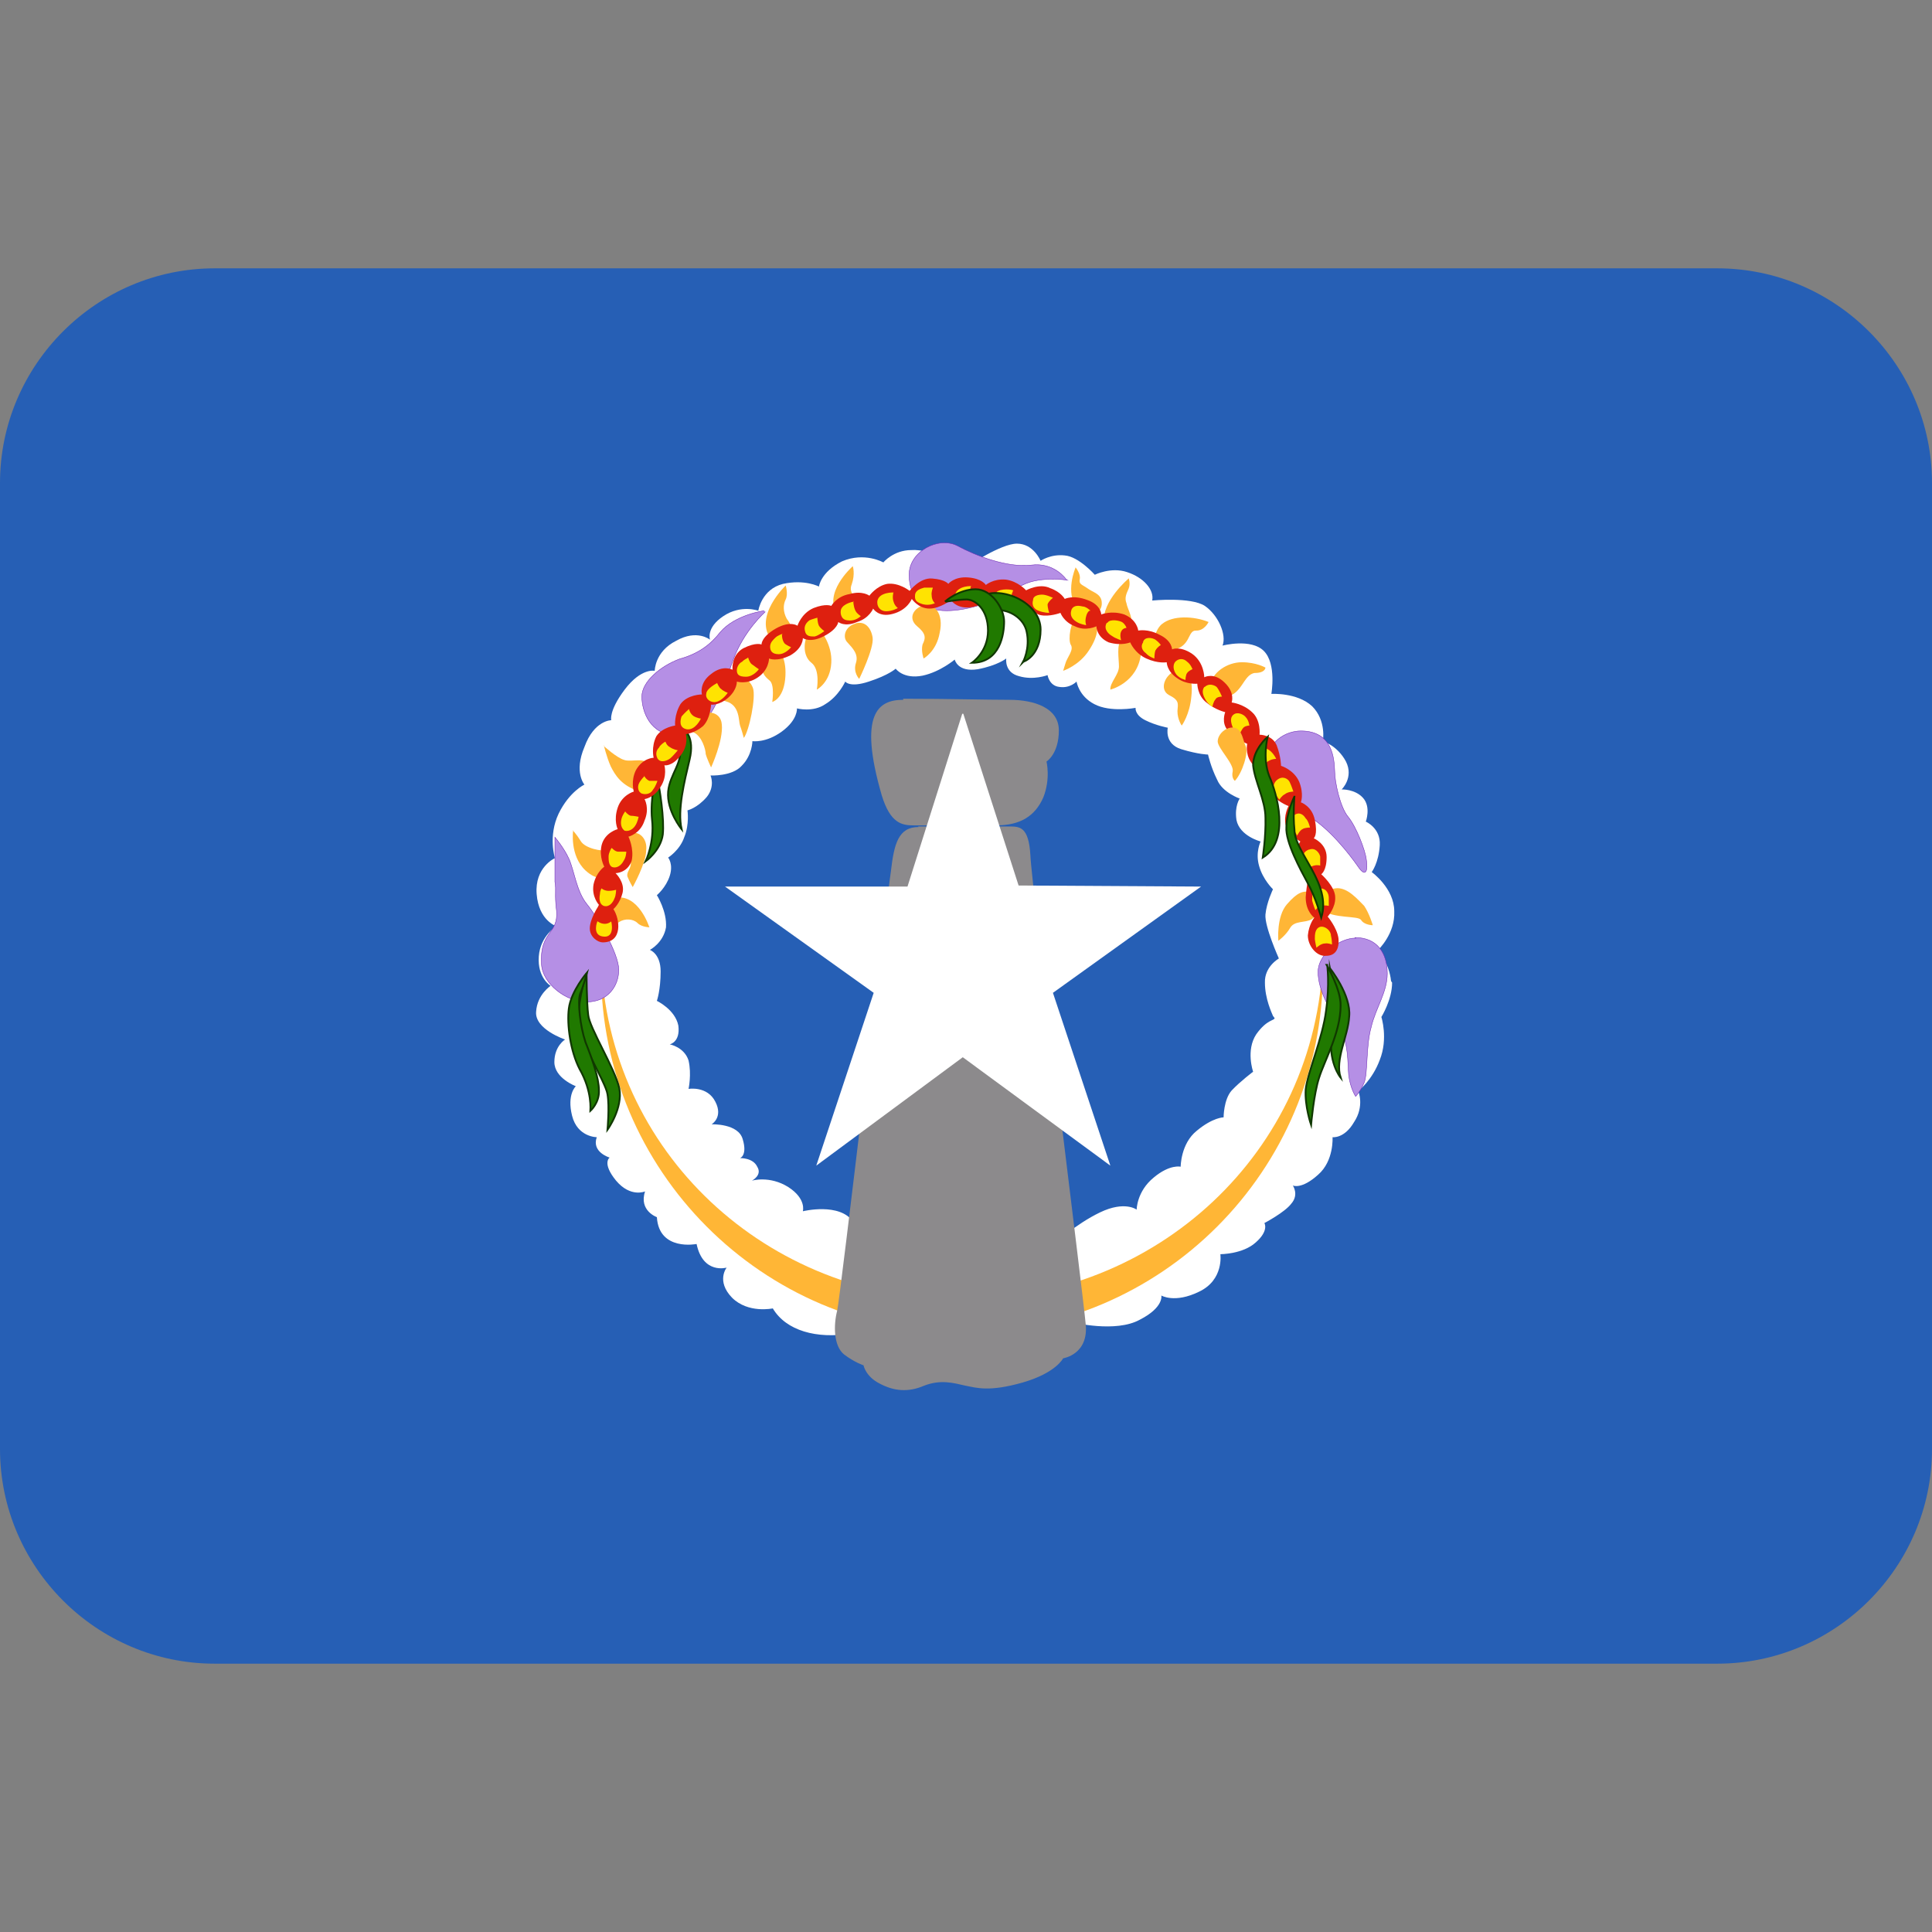 <svg xmlns="http://www.w3.org/2000/svg" viewBox="0 0 45 45" enable-background="new 0 0 45 45"><rect x="0" y="0" width="45" height="45" fill="#808080" stroke="none"/><defs><clipPath id="a"><path d="M0 36h36V0H0v36z"/></clipPath></defs><g><g><g clip-path="url(#a)" transform="matrix(1.25 0 0 -1.25 0 45)"><g><path fill="#265fb5" d="M36 9c0-2.2-1.8-4-4-4H4C1.8 5 0 6.8 0 9v18c0 2.2 1.8 4 4 4h28c2.2 0 4-1.8 4-4V9z"/></g><g><path fill="#fff" d="M23.75 17.03c0-.05-.14-.02-.34-.3-.2-.3-.06-.7-.06-.7s-.24-.18-.4-.35c-.15-.17-.15-.5-.15-.5s-.2 0-.5-.25c-.3-.24-.3-.67-.3-.67s-.2.05-.5-.2c-.32-.26-.32-.6-.32-.6s-.22.17-.68-.05c-.46-.22-.87-.6-.87-.6s-3.47.04-3.73.42c-.25.37-.94.2-.94.2s.07.23-.27.45c-.35.22-.68.12-.68.12s.2.1.1.26c-.08.17-.32.16-.32.16s.14.05.05.35c-.08.3-.58.28-.58.28s.22.13.07.42c-.15.3-.5.24-.5.24s.06.27 0 .53c-.08.25-.35.3-.35.3s.2.04.16.35c-.06.3-.4.46-.4.46s.07.2.07.55c0 .33-.2.4-.2.4s.25.13.3.42c.02.3-.17.6-.17.6s.17.14.24.36c.07.22-.03.34-.03.34s.22.14.3.38c.1.24.06.5.06.5s.18.04.36.25c.16.2.07.4.07.4s.4-.02.58.18c.2.2.2.46.2.46s.25-.04.55.18c.3.22.28.43.28.43s.3-.08.53.08c.25.15.37.42.37.42s.08-.12.44 0c.37.12.5.24.5.24s.14-.2.5-.13c.33.07.6.3.6.3s.05-.24.43-.18c.37.07.53.2.53.2s-.04-.26.24-.33c.27-.08.53.02.53.02s.03-.2.22-.22c.2-.03.32.1.32.1s.04-.27.33-.42c.3-.16.77-.07.77-.07s-.02-.13.18-.23c.2-.1.42-.14.42-.14s-.07-.3.25-.4c.33-.1.5-.1.5-.1s.05-.23.17-.47c.1-.24.42-.35.42-.35s-.1-.14-.06-.4c.06-.3.45-.4.45-.4s-.1-.2-.03-.45c.07-.26.26-.44.26-.44s-.12-.25-.14-.47c-.02-.22.25-.82.25-.82s-.27-.15-.26-.45c0-.3.13-.57.15-.62m2.2.65c-.03.32-.24.58-.24.58s.32.3.3.72c0 .43-.42.73-.42.73s.13.17.15.5c.02.32-.26.44-.26.44s.1.27-.05.44c-.15.17-.4.16-.4.16s.23.22.08.52c-.16.3-.43.38-.43.38s.07.38-.2.65c-.28.26-.76.23-.76.23s.1.56-.14.8c-.24.24-.77.1-.77.1.08.2-.08.57-.33.74-.26.17-.98.1-.98.1.04.2-.16.43-.47.53-.3.1-.6-.05-.6-.05s-.3.34-.56.36c-.26.03-.45-.1-.45-.1s-.13.32-.44.32c-.3 0-.92-.42-.92-.42s-.7.33-1.05.3c-.33 0-.52-.23-.52-.23s-.35.2-.77.02c-.4-.2-.43-.47-.43-.47s-.26.14-.67.05c-.4-.1-.46-.5-.46-.5s-.32.12-.65-.1-.25-.44-.25-.44-.24.2-.63-.02c-.4-.2-.4-.56-.4-.56s-.25.06-.56-.35c-.3-.4-.25-.57-.25-.57s-.32 0-.5-.5c-.2-.47 0-.7 0-.7s-.28-.13-.48-.54c-.2-.42-.07-.83-.07-.83s-.38-.17-.34-.67c.04-.5.37-.6.37-.6s-.3-.17-.33-.56c-.03-.4.22-.55.22-.55s-.25-.16-.27-.48c-.03-.33.54-.52.54-.52s-.2-.12-.2-.42.4-.45.4-.45-.17-.15-.07-.55.46-.4.46-.4c-.1-.28.24-.38.24-.38s-.15-.1.12-.43c.27-.32.54-.2.54-.2-.12-.36.22-.48.22-.48.04-.64.74-.5.74-.5.12-.57.56-.44.56-.44s-.2-.25.1-.56c.3-.3.76-.2.76-.2.25-.42.82-.57 1.45-.47.63.1 1.32.14 1.64.23.33.08 2.5-.02 2.5-.02s.8-.2 1.25.05c.45.23.4.45.4.45s.25-.15.7.07c.47.22.4.7.4.7s.42 0 .66.22c.25.22.16.36.16.36s.38.2.5.36c.15.17.03.34.03.34s.16-.08.47.2c.3.26.27.7.27.7s.22-.03.4.28c.2.3.08.58.08.58s.26.2.4.58c.16.4.03.8.03.8s.2.32.2.64"/></g><g><path fill="#ffb636" d="M17.92 11.78c-3.63 0-6.6 2.75-6.72 6.36 0-.08 0-.16 0-.24 0-3.7 3-6.73 6.72-6.73 3.72 0 6.73 3.02 6.73 6.73 0 .08 0 .16 0 .24-.12-3.6-3.1-6.36-6.73-6.36"/></g><g><path fill="#b58fe5" d="M19.87 25.2s-.22.33-.66.27c-.44-.05-1.02.17-1.37.36-.35.18-.9-.1-.9-.54 0-.45.28-.67.7-.67.4 0 .96.18 1.35.44.32.22.9.13.9.13"/></g><g><path fill="none" stroke="#6b26b5" stroke-width=".008" stroke-miterlimit="10" d="M19.87 25.2s-.22.33-.66.27c-.44-.05-1.02.17-1.37.36-.35.18-.9-.1-.9-.54 0-.45.28-.67.7-.67.4 0 .96.18 1.35.44.32.22.9.13.9.13z"/></g><g><path fill="#b58fe5" d="M24.24 22.38c.6 0 .62-.53.63-.75 0-.2.1-.67.25-.85.15-.18.32-.62.34-.8.03-.18 0-.36-.16-.12-.16.23-.53.7-.9.92-.36.2-.8.5-.8.96 0 .45.37.64.64.64"/></g><g><path fill="none" stroke="#6b26b5" stroke-width=".008" stroke-miterlimit="10" d="M24.24 22.38c.6 0 .62-.53.63-.75 0-.2.1-.67.25-.85.15-.18.32-.62.34-.8.03-.18 0-.36-.16-.12-.16.23-.53.7-.9.92-.36.2-.8.5-.8.96 0 .45.37.64.64.64z"/></g><g><path fill="#b58fe5" d="M25.25 18.53c.42 0 .6-.3.6-.67 0-.35-.22-.65-.3-1-.1-.35-.06-.85-.13-1.03-.07-.17-.16-.26-.16-.26s-.1.15-.13.4c-.02.23 0 .6-.17.9-.17.3-.4.67-.4 1.02 0 .33.4.63.7.63"/></g><g><path fill="none" stroke="#6b26b5" stroke-width=".008" stroke-miterlimit="10" d="M25.25 18.53c.42 0 .6-.3.6-.67 0-.35-.22-.65-.3-1-.1-.35-.06-.85-.13-1.03-.07-.17-.16-.26-.16-.26s-.1.15-.13.4c-.02.23 0 .6-.17.9-.17.3-.4.67-.4 1.02 0 .33.4.63.7.63z"/></g><g><path fill="#b58fe5" d="M10.34 20.4s.17-.2.26-.4c.1-.22.14-.6.33-.84.2-.24.6-.93.6-1.23 0-.3-.2-.6-.6-.6-.38 0-.82.34-.84.7-.04.63.32.55.28 1-.04.32 0 .37-.03.54 0 .22 0 .82 0 .82"/></g><g><path fill="none" stroke="#6b26b5" stroke-width=".008" stroke-miterlimit="10" d="M10.34 20.4s.17-.2.26-.4c.1-.22.14-.6.33-.84.2-.24.6-.93.6-1.23 0-.3-.2-.6-.6-.6-.38 0-.82.34-.84.7-.04.63.32.55.28 1-.04.32 0 .37-.03.54 0 .22 0 .82 0 .82z"/></g><g><path fill="#b58fe5" stroke="#6b26b5" stroke-width=".008" stroke-miterlimit="10" d="M14.26 24.6s-.4-.35-.6-.9c-.2-.54-.42-1.4-1.05-1.4-.5 0-.65.45-.65.72 0 .28.35.57.7.7.36.1.58.27.76.5.28.33.82.4.82.4"/></g><g><path fill="#8c8a8c" d="M16.83 22.98c.87 0 1.52-.02 1.98-.02.46 0 .92-.15.92-.57 0-.44-.23-.58-.23-.58s.08-.32-.06-.67c-.15-.34-.42-.52-.88-.52-.47 0-1.3 0-1.53 0-.23 0-.44.04-.6.56-.44 1.52-.07 1.78.4 1.78"/></g><g><path fill="#8c8a8c" d="M17.1 20.6h1.7c.2 0 .37 0 .4-.54.02-.55.98-8.16 1.03-8.73.06-.57-.42-.64-.42-.64s-.13-.27-.75-.45c-.63-.18-.86-.1-1.07-.06-.22.05-.46.12-.77 0-.3-.13-.57-.1-.83.04-.26.13-.3.34-.3.34s-.16.05-.36.2c-.2.16-.2.55-.13.82.06.26.92 7.65 1 8.18.06.52.14.83.52.83"/></g><g><path fill="#fff" d="M17.95 22.7l1.03-3.2 3.4-.02-2.76-1.98 1.07-3.22-2.75 2.02-2.73-2.02 1.07 3.22-2.77 1.98h3.4l1.02 3.22z"/></g><g><path fill="#ffb636" d="M12.1 18.72s-.2.64-.65.55c-.36-.06-.25-.25-.14-.35.12-.1.12-.17.23-.1.1.07.26.06.34-.02.08-.08.24-.08.24-.08"/></g><g><path fill="#ffb636" d="M10.67 20.53s.07-.07.15-.2c.08-.14.4-.2.5-.17.14.05.17-.33.06-.43-.1-.1-.25-.15-.47.05-.3.28-.23.75-.23.75"/></g><g><path fill="#ffb636" d="M11.74 20.47c.17.06.33-.1.3-.32 0-.23-.25-.68-.25-.68s-.06.1-.1.2c-.02.12.13.17.03.36-.1.18 0 .44 0 .44"/></g><g><path fill="#ffb636" d="M11.25 22.1s.24-.22.38-.26c.14-.05.4.07.5-.12.07-.18.1-.57-.23-.46-.32.1-.44.3-.52.46-.08.18-.13.4-.13.4"/></g><g><path fill="#ffb636" d="M12.95 22.62c.14.15.48.16.5-.12.03-.3-.2-.8-.2-.8s-.08.17-.1.25c0 .08-.07.33-.22.4-.15.05.02.27.02.27"/></g><g><path fill="#ffb636" d="M13.57 23.33c.2.14.4.02.46-.15.06-.17-.07-.8-.17-.93 0 0-.04.15-.07.23-.03.08 0 .38-.26.45s.03.4.03.4"/></g><g><path fill="#ffb636" d="M14.65 25.1s-.64-.6-.26-1.04c.36-.44.42 0 .37.14-.04.13 0 .14-.1.27-.07.13-.07.26-.02.36.05.1 0 .26 0 .26"/></g><g><path fill="#ffb636" d="M14.2 23.65c-.02-.17.04-.25.14-.33.1-.08.05-.4.05-.4s.2.05.24.42c.04.38-.1.57-.2.57s-.23-.25-.23-.25"/></g><g><path fill="#ffb636" d="M15.07 24.2c-.1-.13-.12-.42.05-.55.17-.13.1-.5.1-.5s.25.13.27.5c.02.34-.2.6-.2.6l-.23-.05z"/></g><g><path fill="#ffb636" d="M15.88 25.44s-.56-.5-.27-.9c.3-.4.57.1.46.2-.1.1-.27.2-.2.37.07.2.02.34.02.34"/></g><g><path fill="#ffb636" d="M15.93 24.38c.18.06.3-.07.33-.26.03-.2-.25-.77-.25-.77s-.12.12-.06.3c.05.16-.06.27-.16.38-.1.1-.04.3.15.35"/></g><g><path fill="#ffb636" d="M17.24 24.73c-.22-.05-.33-.25-.15-.4.17-.14.16-.22.1-.34-.03-.12.02-.26.02-.26s.24.13.3.48c.08.35-.1.56-.28.5"/></g><g><path fill="#ffb636" d="M20.04 25.42s-.2-.46.03-.76c.24-.3.47-.06.46.1 0 .18-.17.2-.27.28-.1.07-.16.07-.14.17.02.1-.08.22-.08.22"/></g><g><path fill="#ffb636" d="M20.05 24.47c-.1-.05-.15-.38-.1-.48.07-.1-.07-.24-.1-.36l-.04-.13s.3.1.48.38c.18.27.2.5.08.58-.12.08-.3 0-.3 0"/></g><g><path fill="#ffb636" d="M21.03 25.22s-.5-.42-.46-.82c.05-.4.43-.3.5-.1.06.18-.06.34-.08.46-.04.1 0 .18.04.27.04.1 0 .2 0 .2"/></g><g><path fill="#ffb636" d="M20.9 24.1c-.1-.12-.05-.37-.05-.52 0-.15-.17-.3-.16-.43 0 0 .5.12.57.66.07.55-.38.3-.38.3"/></g><g><path fill="#ffb636" d="M21.65 24.37c.2.17.6.15.87.04 0 0-.08-.17-.24-.16-.16 0-.08-.32-.47-.37-.4-.06-.33.36-.15.5"/></g><g><path fill="#ffb636" d="M21.9 23.5c-.2-.08-.3-.35-.12-.45.2-.1.17-.16.16-.3 0-.16.08-.27.08-.27s.15.2.18.55c.04.35-.08.56-.3.47"/></g><g><path fill="#ffb636" d="M22.56 23.24c.02.22.3.42.58.42.27 0 .44-.1.44-.1s0-.1-.2-.1c-.22-.03-.23-.42-.57-.45-.33 0-.24.24-.24.24"/></g><g><path fill="#ffb636" d="M24.6 19.3s.12.14.32.15c.2 0 .37-.2.5-.33.1-.15.16-.36.16-.36s-.16 0-.22.1c-.06.08-.5.02-.72.18 0 0-.1-.1-.2-.17-.12-.07-.32-.02-.4-.16-.08-.14-.22-.24-.22-.24s-.04.45.16.68c.2.23.3.25.43.23.15-.03.2-.06.2-.06"/></g><g><path fill="#207900" d="M12.75 22.4s.2-.13.1-.55c-.1-.42-.23-.94-.15-1.3 0 0-.28.34-.25.7.03.33.3.57.2.83-.07.26.1.33.1.33"/></g><g><path fill="none" stroke="#103800" stroke-width=".034" stroke-miterlimit="10" d="M12.75 22.4s.2-.13.1-.55c-.1-.42-.23-.94-.15-1.3 0 0-.28.34-.25.7.03.33.3.57.2.83-.07.26.1.33.1.33z"/></g><g><path fill="#207900" d="M12.23 21.6c.07-.32.15-.87.12-1.15-.04-.3-.32-.5-.32-.5s.17.35.12.78c-.04.38.08.87.08.87"/></g><g><path fill="none" stroke="#103800" stroke-width=".034" stroke-miterlimit="10" d="M12.23 21.6c.07-.32.15-.87.12-1.15-.04-.3-.32-.5-.32-.5s.17.35.12.78c-.04.38.08.87.08.87z"/></g><g><path fill="#de200f" d="M11.14 19.1s-.15-.23-.15-.4c0-.16.15-.26.24-.26.38 0 .32.44.2.62 0 0 .12.1.17.3.05.2-.13.37-.13.37s.22 0 .3.23c.05.23-.06.45-.06.45s.22.05.3.3c.1.23 0 .4 0 .4s.18.02.3.23c.13.2.07.4.07.4s.14-.03.3.18c.16.2.1.4.1.4s.17.02.32.15c.14.14.15.4.15.4s.15-.02.32.13.16.3.16.3.18-.06.38.07c.22.14.22.36.22.36s.14-.07.4.06c.24.14.23.32.23.32s.14-.1.4.04c.25.13.26.26.26.26s.12-.1.35 0c.23.07.3.25.3.25s.1-.17.36-.1c.28.07.36.28.36.28s.12-.18.33-.18c.2 0 .4.16.4.16s.08-.14.3-.14c.22 0 .38.14.38.14s.06-.1.34-.12c.27-.02.37.06.37.06s.1-.17.27-.22c.17-.04.38.04.38.04s.06-.17.27-.25c.2-.1.4 0 .4 0s0-.2.23-.3c.24-.07.4 0 .4 0s.08-.2.3-.3c.22-.1.38-.07.38-.07s0-.17.2-.3c.17-.12.37-.1.37-.1s0-.22.17-.35c.17-.14.35-.18.35-.18s-.08-.2.05-.34c.12-.15.36-.25.36-.25s-.04-.18.07-.34c.1-.16.3-.24.3-.24s.02-.14.07-.3c.06-.18.33-.28.33-.28s-.1-.18-.05-.36c.04-.17.27-.3.27-.3s-.08-.1-.06-.3c.03-.17.22-.36.22-.36s-.04-.1-.06-.38c0-.27.16-.38.16-.38s-.1-.12-.12-.33c0-.2.17-.4.34-.38.17 0 .25.12.23.33-.03.2-.2.4-.2.4s.15.17.14.36c0 .2-.26.43-.26.43s.1.06.1.32c0 .25-.24.35-.24.35s.08.06.02.34c-.05.26-.26.33-.26.33s.06.15-.03.38c-.1.23-.34.3-.34.3s0 .17-.08.38c-.08.2-.32.2-.32.2s.03.27-.14.42c-.17.16-.38.18-.38.18s.07.18-.13.37c-.2.2-.38.1-.38.1s0 .28-.23.44c-.23.15-.37.08-.37.08s0 .16-.23.27c-.22.12-.4.08-.4.08s-.02.2-.26.3c-.24.08-.43 0-.43 0s0 .18-.26.27c-.26.1-.42.02-.42.02s-.07.13-.27.2c-.2.1-.45-.04-.45-.04s-.15.17-.38.2c-.23.02-.37-.1-.37-.1s-.07.12-.33.14c-.26.02-.37-.12-.37-.12s-.05.08-.3.1c-.23.02-.42-.23-.42-.23s-.2.16-.42.13c-.2-.04-.33-.22-.33-.22s-.13.1-.37.03c-.24-.04-.34-.22-.34-.22s-.1.05-.33-.04c-.23-.1-.3-.33-.3-.33s-.13.1-.4-.05c-.28-.16-.27-.3-.27-.3s-.1.05-.34-.07c-.23-.13-.2-.4-.2-.4s-.18.1-.4-.08c-.23-.17-.17-.38-.17-.38s-.27 0-.4-.18c-.12-.2-.1-.4-.1-.4s-.24-.03-.35-.2c-.1-.2-.05-.4-.05-.4s-.2 0-.33-.23c-.1-.2-.04-.4-.04-.4s-.22-.06-.3-.3c-.08-.24 0-.4 0-.4s-.24-.06-.3-.3c-.05-.22.05-.4.05-.4s-.15-.1-.2-.33c-.04-.23.1-.38.1-.38"/></g><g><path fill="#ffe301" d="M11.14 18.83s.12-.1.25 0c0 0 .08-.32-.16-.28-.2.03-.1.28-.1.28"/></g><g><path fill="#ffe301" d="M11.2 19.45s.06-.05.14-.05c.07 0 .14.02.14.02s0-.1-.03-.16c-.03-.08-.1-.17-.2-.14-.1.04-.08.17-.07.23 0 .05.03.1.03.1"/></g><g><path fill="#ffe301" d="M11.4 20.2s.06-.07.12-.07c.07 0 .15 0 .15 0s0-.1-.05-.17c-.04-.08-.12-.14-.2-.12-.08.02-.08.14-.08.2 0 .07.05.15.05.15"/></g><g><path fill="#ffe301" d="M11.65 20.88s.04-.06.1-.08c.06 0 .15-.02.15-.02s-.02-.1-.06-.16c-.03-.05-.1-.12-.2-.1-.07.05-.08.14-.06.22.02.08.07.14.07.14"/></g><g><path fill="#ffe301" d="M12 21.55s.03-.07.1-.1c.07 0 .15 0 .15 0s-.03-.1-.08-.16c-.04-.08-.13-.1-.2-.08-.08.02-.1.13-.06.2.03.06.1.13.1.13"/></g><g><path fill="#ffe301" d="M12.4 22.18s.02-.07.08-.1c.07-.05.15-.06.15-.06s-.1-.12-.14-.15c-.05-.04-.18-.1-.24 0-.05.1 0 .17.03.2.02.05.1.1.1.1"/></g><g><path fill="#ffe301" d="M12.84 22.78s.02-.08.08-.12c.06-.04.14-.05.14-.05s-.1-.22-.26-.2c-.16.03-.12.18-.1.24.05.06.14.14.14.14"/></g><g><path fill="#ffe301" d="M13.36 23.28s.04-.1.08-.12c.04-.04.12-.07.12-.07s-.1-.15-.22-.17c-.1-.02-.2.06-.18.15 0 .1.2.2.2.2"/></g><g><path fill="#ffe301" d="M13.94 23.75s.02-.08.06-.12c.05-.04.14-.1.14-.1s-.1-.14-.24-.14c-.13 0-.17.04-.17.12 0 .07.05.14.1.16.02.03.1.07.1.07"/></g><g><path fill="#ffe301" d="M14.57 24.17s0-.1.05-.16c.03-.03.12-.07.12-.07s-.1-.13-.23-.13c-.12 0-.16.06-.16.14 0 .08.06.13.1.17.04.04.13.07.13.07"/></g><g><path fill="#ffe301" d="M15.23 24.5s0-.1.03-.16c.03-.05.1-.1.1-.1s-.1-.08-.18-.1c-.08 0-.16 0-.18.1-.03.1.04.17.08.2.04.02.15.05.15.05"/></g><g><path fill="#ffe301" d="M15.9 24.8s0-.1.04-.18c.03-.06.1-.1.1-.1s-.1-.1-.23-.08c-.13 0-.16.12-.14.2.04.12.24.15.24.15"/></g><g><path fill="#ffe301" d="M16.65 24.97s-.03-.1 0-.18c.02-.08.08-.12.08-.12s-.1-.06-.22-.06c-.1 0-.18.08-.16.2.04.16.3.15.3.15"/></g><g><path fill="#ffe301" d="M17.38 25.04s-.03-.08-.02-.13c0-.1.06-.15.06-.15s-.1-.05-.22-.02c-.1.03-.16.06-.15.16 0 .1.1.13.17.15.06 0 .16 0 .16 0"/></g><g><path fill="#ffe301" d="M17.8 24.91c0 .08.1.17.3.17-.02 0-.03-.1 0-.16 0-.04-.3.02-.3.02"/></g><g><path fill="#ffe301" d="M18.54 24.93c.04.1.26.1.34.07 0 0-.06-.12-.03-.2.02-.05-.3.13-.3.13"/></g><g><path fill="#ffe301" d="M19.62 24.86s-.08-.06-.1-.12c0-.07.03-.16.03-.16s-.1 0-.2.04c-.08.03-.13.1-.1.2 0 .08.1.1.17.1.08 0 .2-.06.2-.06"/></g><g><path fill="#ffe301" d="M20.3 24.62s-.04-.02-.06-.1c-.03-.1 0-.17 0-.17-.1.02-.16.04-.23.1-.06.06-.07.12-.04.2.04.07.12.07.2.05.07 0 .15-.08.15-.08"/></g><g><path fill="#ffe301" d="M20.64 24.4c.04.07.23.04.28 0 .06-.05.07-.1.07-.1s-.07 0-.1-.07c-.03-.06 0-.16 0-.16s-.1.03-.17.08c-.07.04-.16.13-.1.24"/></g><g><path fill="#ffe301" d="M21.3 24.04c.03.1.17.08.23.04.07-.05.1-.1.1-.1s-.06-.03-.1-.1c-.02-.05-.02-.15-.02-.15s-.1.03-.16.1c-.07.05-.1.13-.05.2"/></g><g><path fill="#ffe301" d="M21.9 23.67c.07.07.16.06.22 0 .07-.05.1-.14.1-.14s-.06-.02-.1-.07c-.03-.04-.03-.13-.03-.13s-.1.02-.17.1c-.06.08-.07.18-.02.24"/></g><g><path fill="#ffe301" d="M22.45 23.2c.07.07.17.04.22 0 .05-.06.1-.18.1-.18s-.1 0-.12-.05c-.04-.04-.06-.14-.06-.14s-.07.04-.12.12c-.06.1-.08.18-.03.25"/></g><g><path fill="#ffe301" d="M22.98 22.68c.08.07.2 0 .23-.04.06-.06.07-.16.07-.16s-.06 0-.1-.03c-.04-.03-.08-.13-.08-.13s-.08.04-.12.1c-.04.1-.07.2 0 .26"/></g><g><path fill="#ffe301" d="M23.54 22.06c.15 0 .24-.2.24-.2s-.16 0-.22-.12c-.05-.12-.07.18-.07.22 0 .03.04.1.04.1"/></g><g><path fill="#ffe301" d="M23.8 21.47c.1.08.2.02.23-.04s.07-.18.07-.18-.1 0-.16-.05c-.06-.03-.1-.1-.1-.1s-.06.06-.1.17c-.03.1.02.17.06.2"/></g><g><path fill="#ffe301" d="M24.13 20.82c.1.06.17-.02.2-.07.05-.04.08-.17.08-.17s-.1 0-.14-.03c-.05-.02-.1-.12-.1-.12s-.06.1-.08.18c-.03.08 0 .18.05.22"/></g><g><path fill="#ffe301" d="M24.4 20.17c.1.04.18-.05.2-.13 0-.07 0-.17 0-.17s-.04.02-.12 0c-.1-.03-.13-.07-.13-.07s-.04.08-.06.17c-.02.1 0 .16.1.2"/></g><g><path fill="#ffe301" d="M24.56 19.44c.14.03.2-.08.2-.17 0-.1 0-.15 0-.15s-.08.02-.15 0c-.06-.02-.1-.08-.1-.08s-.04.1-.06.18c0 .1 0 .2.12.22"/></g><g><path fill="#ffe301" d="M24.6 18.73c.1.02.2-.08.2-.16.02-.08.02-.17.02-.17s-.07.03-.13.02c-.08 0-.16-.08-.16-.08s-.02.08-.03.16c0 .08 0 .2.1.23"/></g><g><path fill="#ffb636" d="M22.88 22.43c.26.08.27-.2.33-.33.06-.12-.06-.5-.2-.65 0 0-.07.05-.04.18.02.14-.27.42-.28.55 0 .13.12.23.2.25"/></g><g><path fill="#207900" d="M19.07 23.67s.32.1.32.6-.73.82-1.1.62l.12-.28s0 .02.2.02c.22 0 .47-.16.52-.4.07-.32-.07-.57-.07-.57"/></g><g><path fill="none" stroke="#103800" stroke-width=".034" stroke-miterlimit="10" d="M19.07 23.67s.32.1.32.6-.73.82-1.1.62l.12-.28s0 .02.2.02c.22 0 .47-.16.52-.4.07-.32-.07-.57-.07-.57z"/></g><g><path fill="#207900" d="M17.62 24.8s.25.22.56.22c.3 0 .53-.36.53-.6 0-.23-.07-.77-.6-.77 0 0 .3.2.3.6 0 .4-.24.58-.4.58-.14 0-.38-.04-.38-.04"/></g><g><path fill="none" stroke="#103800" stroke-width=".034" stroke-miterlimit="10" d="M17.62 24.8s.25.22.56.22c.3 0 .53-.36.53-.6 0-.23-.07-.77-.6-.77 0 0 .3.2.3.6 0 .4-.24.58-.4.58-.14 0-.38-.04-.38-.04z"/></g><g><path fill="#207900" d="M23.62 22.27s-.1-.4.03-.73c.14-.32.4-1.2-.12-1.52 0 0 .06.4.05.74 0 .33-.2.68-.23.98 0 .3.27.53.27.53"/></g><g><path fill="none" stroke="#103800" stroke-width=".034" stroke-miterlimit="10" d="M23.62 22.27s-.1-.4.03-.73c.14-.32.4-1.2-.12-1.52 0 0 .06.4.05.74 0 .33-.2.68-.23.98 0 .3.27.53.27.53z"/></g><g><path fill="#207900" d="M24.12 21.17s-.03-.35 0-.63c0-.43.7-1 .5-1.64 0 0-.1.37-.25.64-.14.26-.42.77-.4 1.05 0 .26.15.57.15.57"/></g><g><path fill="none" stroke="#103800" stroke-width=".034" stroke-miterlimit="10" d="M24.12 21.17s-.03-.35 0-.63c0-.43.7-1 .5-1.64 0 0-.1.37-.25.64-.14.26-.42.77-.4 1.05 0 .26.15.57.15.57z"/></g><g><path fill="#207900" d="M24.78 17.96s.4-.5.36-.9c-.02-.37-.27-.8-.16-1.14 0 0-.25.3-.16.85.1.53-.04 1.2-.04 1.2"/></g><g><path fill="none" stroke="#103800" stroke-width=".034" stroke-miterlimit="10" d="M24.78 17.96s.4-.5.36-.9c-.02-.37-.27-.8-.16-1.14 0 0-.25.3-.16.85.1.53-.04 1.2-.04 1.2z"/></g><g><path fill="#207900" d="M24.72 18.02s.27-.46.26-.76c0-.5-.3-1.02-.4-1.34-.1-.3-.15-.88-.15-.88s-.12.35-.1.66c.03.3.32.97.38 1.47.07.5.02.85.02.85"/></g><g><path fill="none" stroke="#103800" stroke-width=".034" stroke-miterlimit="10" d="M24.72 18.02s.27-.46.26-.76c0-.5-.3-1.02-.4-1.34-.1-.3-.15-.88-.15-.88s-.12.35-.1.66c.03.3.32.97.38 1.47.07.5.02.85.02.85z"/></g><g><path fill="#207900" d="M10.93 17.87s0-.55.03-.78c.02-.24.5-1 .58-1.37.07-.37-.22-.77-.22-.77s.04.43 0 .66c-.03.23-.56 1.02-.54 1.43 0 .4.15.82.15.82"/></g><g><path fill="none" stroke="#103800" stroke-width=".034" stroke-miterlimit="10" d="M10.93 17.87s0-.55.03-.78c.02-.24.5-1 .58-1.37.07-.37-.22-.77-.22-.77s.04.43 0 .66c-.03.23-.56 1.02-.54 1.43 0 .4.15.82.15.82z"/></g><g><path fill="#207900" d="M11 15.3s.17.15.16.38c0 .24-.13.6-.25.9-.1.3-.15.75-.1.9.07.17.13.4.13.4s-.3-.35-.34-.67c-.04-.3.03-.8.2-1.13.24-.42.2-.77.2-.77"/></g><g><path fill="none" stroke="#103800" stroke-width=".034" stroke-miterlimit="10" d="M11 15.3s.17.15.16.38c0 .24-.13.6-.25.9-.1.3-.15.75-.1.9.07.17.13.4.13.4s-.3-.35-.34-.67c-.04-.3.03-.8.2-1.13.24-.42.2-.77.2-.77z"/></g></g></g></g></svg>